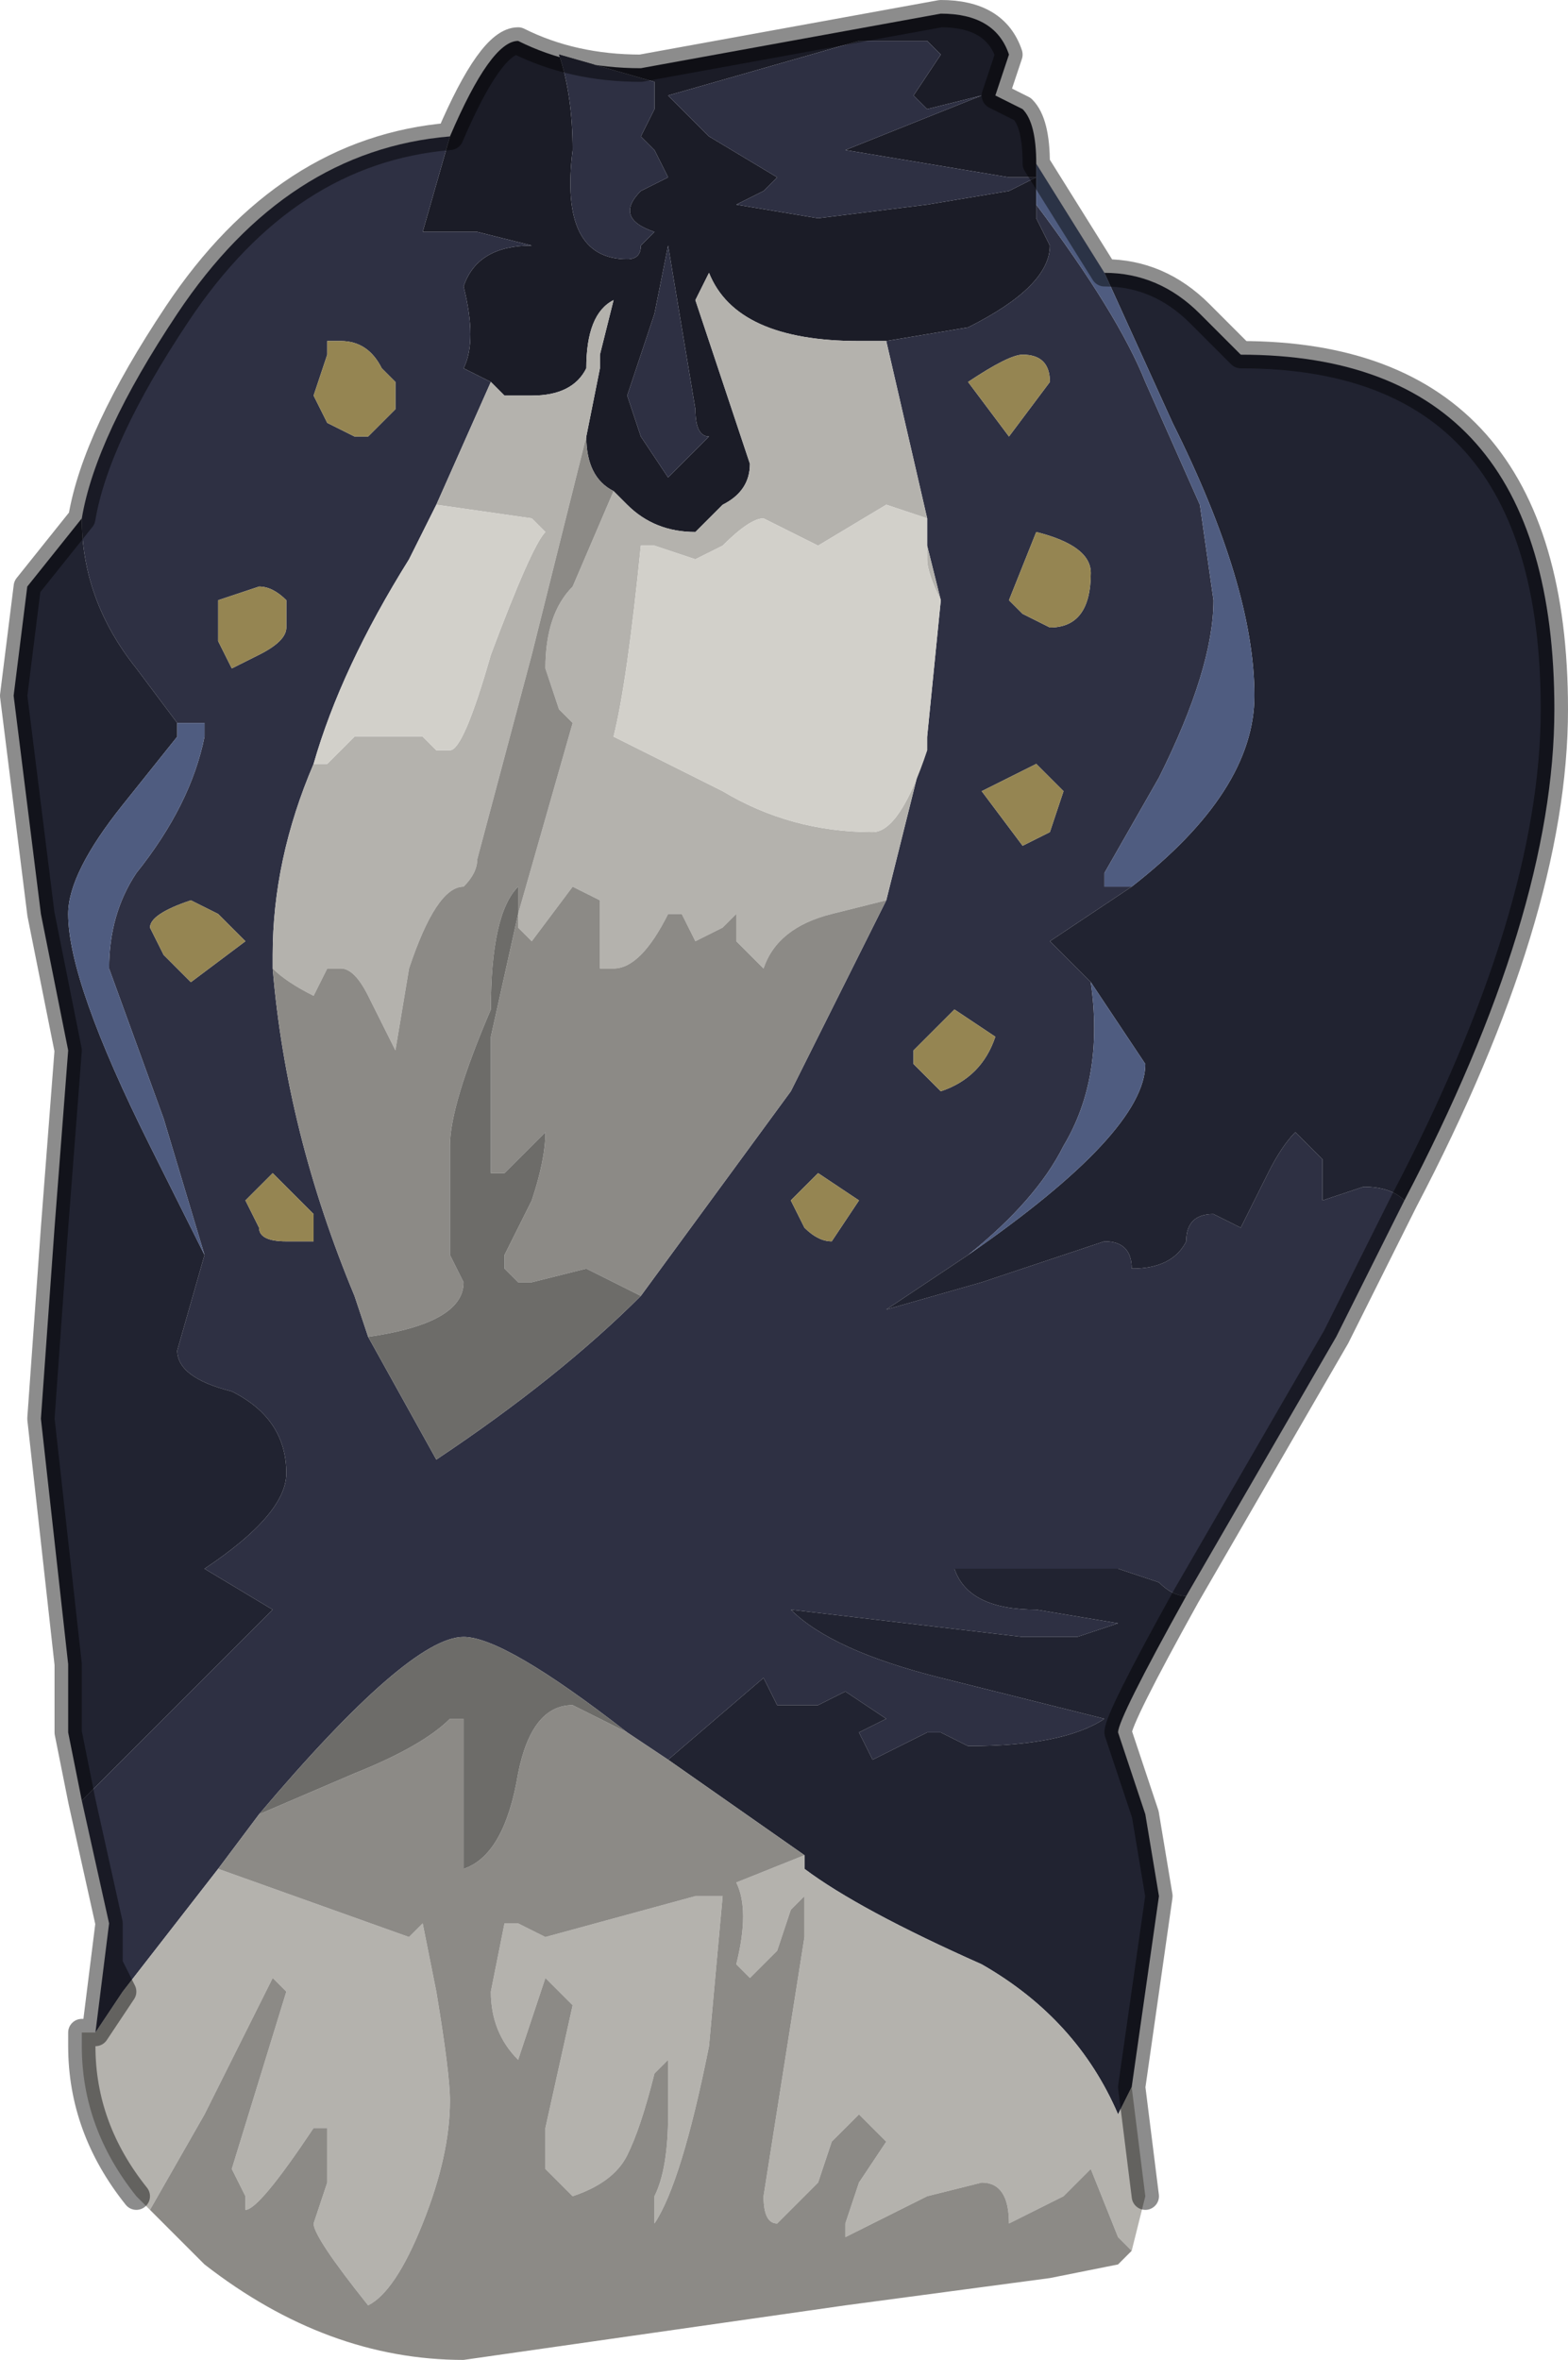 <?xml version="1.0" encoding="UTF-8" standalone="no"?>
<svg xmlns:xlink="http://www.w3.org/1999/xlink" height="8.65px" width="5.75px" xmlns="http://www.w3.org/2000/svg">
  <g transform="matrix(1.0, 0.0, 0.0, 1.0, 2.45, 5.55)">
    <path d="M1.35 -4.9 L1.25 -4.9 1.25 -4.9 0.65 -5.0 0.9 -5.1 1.15 -5.2 1.15 -5.2 0.95 -5.15 0.9 -5.2 1.0 -5.35 0.95 -5.4 0.7 -5.4 0.0 -5.2 0.15 -5.05 0.4 -4.9 0.35 -4.85 0.25 -4.8 0.25 -4.8 0.55 -4.75 0.95 -4.8 1.25 -4.85 1.35 -4.9 1.35 -4.8 1.35 -4.75 1.4 -4.65 Q1.4 -4.5 1.1 -4.35 L0.8 -4.3 0.7 -4.3 Q0.25 -4.3 0.15 -4.55 L0.1 -4.45 0.2 -4.15 0.3 -3.85 Q0.3 -3.75 0.2 -3.7 L0.1 -3.6 Q-0.05 -3.6 -0.15 -3.7 L-0.2 -3.75 Q-0.3 -3.8 -0.3 -3.95 L-0.3 -3.95 -0.25 -4.2 -0.25 -4.25 -0.2 -4.45 -0.2 -4.45 Q-0.3 -4.4 -0.3 -4.2 -0.35 -4.1 -0.5 -4.1 L-0.6 -4.1 -0.65 -4.15 -0.75 -4.2 Q-0.7 -4.3 -0.75 -4.5 -0.7 -4.65 -0.5 -4.65 L-0.7 -4.7 -0.9 -4.7 -0.8 -5.05 Q-0.65 -5.4 -0.55 -5.4 -0.35 -5.3 -0.1 -5.3 L0.45 -5.4 1.0 -5.5 Q1.2 -5.5 1.25 -5.35 L1.2 -5.2 1.3 -5.15 Q1.35 -5.1 1.35 -4.95 L1.35 -4.9 M0.15 -3.95 Q0.1 -3.95 0.1 -4.05 L0.0 -4.65 -0.05 -4.4 -0.15 -4.1 -0.1 -3.95 0.0 -3.8 0.15 -3.95 M-0.05 -5.15 L-0.05 -5.25 -0.4 -5.35 Q-0.35 -5.2 -0.35 -5.0 -0.4 -4.6 -0.15 -4.6 -0.1 -4.6 -0.1 -4.65 L-0.05 -4.7 Q-0.2 -4.75 -0.1 -4.85 L0.0 -4.9 -0.05 -5.0 -0.1 -5.05 -0.05 -5.15" fill="#1b1c27" fill-rule="evenodd" stroke="none"/>
    <path d="M1.35 -4.9 L1.25 -4.85 0.95 -4.8 0.55 -4.75 0.25 -4.8 0.25 -4.8 0.35 -4.85 0.4 -4.9 0.15 -5.05 0.0 -5.2 0.7 -5.4 0.95 -5.4 1.0 -5.35 0.9 -5.2 0.95 -5.15 1.15 -5.2 1.15 -5.2 0.9 -5.1 0.65 -5.0 1.25 -4.9 1.25 -4.9 1.35 -4.9 1.35 -4.9 M-0.8 -5.05 L-0.9 -4.7 -0.7 -4.7 -0.5 -4.65 Q-0.7 -4.65 -0.75 -4.5 -0.7 -4.3 -0.75 -4.2 L-0.65 -4.15 -0.85 -3.7 -0.95 -3.5 Q-1.2 -3.1 -1.3 -2.75 -1.45 -2.4 -1.45 -2.05 L-1.45 -2.0 Q-1.4 -1.4 -1.15 -0.8 L-1.1 -0.65 -0.85 -0.2 Q-0.4 -0.5 -0.1 -0.8 L0.45 -1.55 0.8 -2.25 0.95 -2.85 1.0 -3.35 0.95 -3.55 0.95 -3.65 0.8 -4.3 1.1 -4.35 Q1.4 -4.5 1.4 -4.65 L1.35 -4.75 1.35 -4.8 Q1.65 -4.4 1.75 -4.15 L1.95 -3.7 2.0 -3.35 Q2.0 -3.1 1.8 -2.7 L1.6 -2.35 1.6 -2.3 1.7 -2.3 1.4 -2.1 1.5 -2.0 1.55 -1.95 Q1.6 -1.6 1.45 -1.35 1.35 -1.15 1.1 -0.95 L0.8 -0.75 0.8 -0.75 1.15 -0.85 1.6 -1.0 Q1.7 -1.0 1.7 -0.9 1.85 -0.9 1.9 -1.0 1.9 -1.1 2.0 -1.1 L2.1 -1.05 2.2 -1.25 Q2.25 -1.35 2.3 -1.4 L2.4 -1.3 2.4 -1.15 2.55 -1.2 Q2.65 -1.2 2.7 -1.15 L2.45 -0.65 1.9 0.3 Q1.85 0.3 1.8 0.25 L1.65 0.2 1.05 0.2 Q1.1 0.35 1.35 0.35 L1.65 0.4 1.5 0.45 1.3 0.45 0.45 0.35 Q0.6 0.5 1.0 0.6 L1.6 0.75 Q1.45 0.85 1.1 0.85 L1.0 0.8 0.95 0.8 0.85 0.85 0.75 0.9 0.7 0.8 0.8 0.75 0.65 0.65 0.55 0.7 0.5 0.7 Q0.4 0.7 0.4 0.7 L0.35 0.6 0.0 0.9 -0.15 0.8 Q-0.6 0.45 -0.75 0.45 -0.95 0.45 -1.5 1.1 L-1.5 1.1 -1.65 1.3 -2.0 1.75 -2.1 1.9 -2.05 1.5 -2.15 1.05 -2.0 0.9 -1.45 0.35 -1.7 0.2 Q-1.4 0.0 -1.4 -0.15 -1.4 -0.35 -1.6 -0.45 -1.8 -0.5 -1.8 -0.6 L-1.7 -0.95 -1.7 -0.95 -1.85 -1.45 -2.05 -2.0 Q-2.05 -2.2 -1.95 -2.35 -1.75 -2.6 -1.7 -2.85 L-1.7 -2.9 -1.8 -2.9 -1.95 -3.1 Q-2.15 -3.35 -2.15 -3.65 L-2.15 -3.65 Q-2.1 -3.95 -1.8 -4.4 -1.4 -5.0 -0.8 -5.05 M1.4 -4.15 Q1.4 -4.25 1.3 -4.25 1.25 -4.25 1.1 -4.15 L1.25 -3.95 1.4 -4.15 M0.15 -3.95 L0.0 -3.8 -0.1 -3.95 -0.15 -4.1 -0.05 -4.4 0.0 -4.65 0.1 -4.05 Q0.1 -3.95 0.15 -3.95 M1.35 -2.75 L1.15 -2.65 1.3 -2.45 1.4 -2.5 1.45 -2.65 1.35 -2.75 M1.3 -3.3 L1.4 -3.25 Q1.55 -3.25 1.55 -3.45 1.55 -3.55 1.35 -3.6 L1.25 -3.35 1.3 -3.3 M1.2 -1.75 L1.05 -1.85 0.95 -1.75 0.9 -1.7 0.9 -1.65 1.0 -1.55 Q1.15 -1.6 1.2 -1.75 M0.5 -1.05 Q0.55 -1.0 0.6 -1.0 L0.7 -1.15 0.55 -1.25 0.45 -1.15 0.5 -1.05 M-0.05 -5.15 L-0.1 -5.05 -0.05 -5.0 0.0 -4.9 -0.1 -4.85 Q-0.2 -4.75 -0.05 -4.7 L-0.1 -4.65 Q-0.1 -4.6 -0.15 -4.6 -0.4 -4.6 -0.35 -5.0 -0.35 -5.2 -0.4 -5.35 L-0.05 -5.25 -0.05 -5.15 M-1.0 -4.05 L-1.0 -4.15 -1.05 -4.2 Q-1.1 -4.3 -1.2 -4.3 L-1.2 -4.3 -1.25 -4.3 -1.25 -4.25 -1.3 -4.1 -1.3 -4.1 -1.25 -4.0 -1.15 -3.95 -1.1 -3.95 -1.0 -4.05 M-1.4 -3.35 Q-1.45 -3.4 -1.5 -3.4 L-1.65 -3.35 -1.65 -3.2 -1.6 -3.1 -1.6 -3.1 -1.5 -3.15 Q-1.4 -3.2 -1.4 -3.25 L-1.4 -3.35 M-1.3 -1.1 L-1.45 -1.25 -1.55 -1.15 -1.5 -1.05 Q-1.5 -1.0 -1.4 -1.0 L-1.3 -1.0 -1.3 -1.1 M-1.55 -2.1 L-1.65 -2.2 -1.75 -2.25 Q-1.9 -2.2 -1.9 -2.15 L-1.85 -2.05 -1.75 -1.95 -1.55 -2.1 M-2.05 1.5 L-2.05 1.65 -2.0 1.75 -2.05 1.65 -2.05 1.5" fill="#2e3043" fill-rule="evenodd" stroke="none"/>
    <path d="M1.6 -4.55 Q1.8 -4.55 1.95 -4.4 L2.1 -4.25 Q3.25 -4.25 3.25 -2.95 3.25 -2.2 2.7 -1.15 2.65 -1.2 2.55 -1.2 L2.4 -1.15 2.4 -1.3 2.3 -1.4 Q2.25 -1.35 2.2 -1.25 L2.1 -1.05 2.0 -1.1 Q1.9 -1.1 1.9 -1.0 1.85 -0.9 1.7 -0.9 1.7 -1.0 1.6 -1.0 L1.15 -0.85 0.8 -0.75 0.8 -0.75 1.1 -0.95 Q1.75 -1.4 1.75 -1.65 L1.55 -1.95 1.5 -2.0 1.4 -2.1 1.7 -2.3 Q2.15 -2.65 2.15 -3.0 2.15 -3.4 1.85 -4.0 L1.6 -4.55 M1.9 0.3 Q1.65 0.75 1.65 0.8 L1.75 1.1 1.8 1.4 1.75 1.75 1.7 2.1 1.65 2.2 Q1.5 1.85 1.15 1.65 0.7 1.45 0.5 1.3 L0.5 1.25 0.0 0.9 0.35 0.6 0.4 0.7 Q0.4 0.7 0.5 0.7 L0.55 0.7 0.65 0.65 0.8 0.75 0.7 0.8 0.75 0.9 0.85 0.85 0.95 0.8 1.0 0.8 1.1 0.85 Q1.45 0.85 1.6 0.75 L1.0 0.6 Q0.6 0.5 0.45 0.35 L1.3 0.45 1.5 0.45 1.65 0.4 1.35 0.35 Q1.1 0.35 1.05 0.2 L1.65 0.2 1.8 0.25 Q1.85 0.3 1.9 0.3 M-2.15 1.05 L-2.2 0.8 -2.2 0.55 -2.3 -0.35 -2.25 -1.05 -2.2 -1.7 -2.3 -2.2 -2.4 -3.0 -2.35 -3.4 -2.15 -3.65 -2.15 -3.65 Q-2.15 -3.35 -1.95 -3.1 L-1.8 -2.9 -1.8 -2.85 -2.0 -2.6 Q-2.2 -2.35 -2.2 -2.2 -2.2 -1.95 -1.9 -1.35 L-1.7 -0.95 -1.8 -0.6 Q-1.8 -0.5 -1.6 -0.45 -1.4 -0.35 -1.4 -0.15 -1.4 0.0 -1.7 0.2 L-1.45 0.35 -2.0 0.9 -2.15 1.05" fill="#212331" fill-rule="evenodd" stroke="none"/>
    <path d="M1.35 -4.9 L1.35 -4.95 1.6 -4.55 1.85 -4.0 Q2.15 -3.4 2.15 -3.0 2.15 -2.65 1.7 -2.3 L1.6 -2.3 1.6 -2.35 1.8 -2.7 Q2.0 -3.1 2.0 -3.35 L1.95 -3.7 1.75 -4.15 Q1.65 -4.4 1.35 -4.8 L1.35 -4.9 1.35 -4.9 M1.55 -1.95 L1.75 -1.65 Q1.75 -1.4 1.1 -0.95 1.35 -1.15 1.45 -1.35 1.6 -1.6 1.55 -1.95 M-1.7 -0.95 L-1.9 -1.35 Q-2.2 -1.95 -2.2 -2.2 -2.2 -2.35 -2.0 -2.6 L-1.8 -2.85 -1.8 -2.9 -1.7 -2.9 -1.7 -2.85 Q-1.75 -2.6 -1.95 -2.35 -2.05 -2.2 -2.05 -2.0 L-1.85 -1.45 -1.7 -0.95 -1.7 -0.95" fill="#4f5c80" fill-rule="evenodd" stroke="none"/>
    <path d="M1.4 -4.15 L1.25 -3.95 1.1 -4.15 Q1.25 -4.25 1.3 -4.25 1.4 -4.25 1.4 -4.15 M1.3 -3.3 L1.25 -3.35 1.35 -3.6 Q1.55 -3.55 1.55 -3.45 1.55 -3.25 1.4 -3.25 L1.3 -3.3 M1.35 -2.75 L1.45 -2.65 1.4 -2.5 1.3 -2.45 1.15 -2.65 1.35 -2.75 M1.2 -1.75 Q1.15 -1.6 1.0 -1.55 L0.9 -1.65 0.9 -1.7 0.95 -1.75 1.05 -1.85 1.2 -1.75 M0.5 -1.05 L0.45 -1.15 0.55 -1.25 0.7 -1.15 0.6 -1.0 Q0.55 -1.0 0.5 -1.05 M-1.0 -4.05 L-1.1 -3.95 -1.15 -3.95 -1.25 -4.0 -1.3 -4.1 -1.3 -4.1 -1.25 -4.25 -1.25 -4.3 -1.2 -4.3 -1.2 -4.3 Q-1.1 -4.3 -1.05 -4.2 L-1.0 -4.15 -1.0 -4.05 M-1.4 -3.35 L-1.4 -3.25 Q-1.4 -3.2 -1.5 -3.15 L-1.6 -3.1 -1.6 -3.1 -1.65 -3.2 -1.65 -3.35 -1.5 -3.4 Q-1.45 -3.4 -1.4 -3.35 M-1.55 -2.1 L-1.75 -1.95 -1.85 -2.05 -1.9 -2.15 Q-1.9 -2.2 -1.75 -2.25 L-1.65 -2.2 -1.55 -2.1 M-1.3 -1.1 L-1.3 -1.0 -1.4 -1.0 Q-1.5 -1.0 -1.5 -1.05 L-1.55 -1.15 -1.45 -1.25 -1.3 -1.1" fill="#958552" fill-rule="evenodd" stroke="none"/>
    <path d="M-0.65 -4.15 L-0.6 -4.1 -0.5 -4.1 Q-0.35 -4.1 -0.3 -4.2 -0.3 -4.4 -0.2 -4.45 L-0.2 -4.45 -0.25 -4.25 -0.25 -4.2 -0.3 -3.95 -0.5 -3.15 -0.7 -2.4 Q-0.7 -2.35 -0.75 -2.3 -0.85 -2.3 -0.95 -2.0 L-1.0 -1.7 -1.1 -1.9 Q-1.15 -2.0 -1.2 -2.0 L-1.25 -2.0 -1.3 -1.9 Q-1.4 -1.95 -1.45 -2.0 L-1.45 -2.05 Q-1.45 -2.4 -1.3 -2.75 L-1.25 -2.75 -1.15 -2.85 -0.9 -2.85 -0.85 -2.8 Q-0.85 -2.8 -0.8 -2.8 -0.75 -2.8 -0.65 -3.15 -0.5 -3.55 -0.45 -3.6 -0.45 -3.6 -0.5 -3.65 L-0.85 -3.7 -0.65 -4.15 M-0.2 -3.75 L-0.15 -3.7 Q-0.05 -3.6 0.1 -3.6 L0.2 -3.7 Q0.3 -3.75 0.3 -3.85 L0.2 -4.15 0.1 -4.45 0.15 -4.55 Q0.25 -4.3 0.7 -4.3 L0.8 -4.3 0.95 -3.65 0.8 -3.7 0.55 -3.55 0.35 -3.65 Q0.3 -3.65 0.2 -3.55 L0.1 -3.5 -0.05 -3.55 -0.1 -3.55 Q-0.15 -3.05 -0.2 -2.85 L0.2 -2.65 Q0.45 -2.5 0.75 -2.5 0.85 -2.5 0.95 -2.8 L0.95 -2.85 0.8 -2.25 0.6 -2.2 Q0.4 -2.15 0.35 -2.0 L0.25 -2.1 0.25 -2.2 0.2 -2.15 0.1 -2.1 0.05 -2.2 0.0 -2.2 Q-0.1 -2.0 -0.2 -2.0 L-0.25 -2.0 -0.25 -2.05 Q-0.25 -2.1 -0.25 -2.25 L-0.35 -2.3 -0.5 -2.1 -0.55 -2.15 -0.55 -2.2 -0.45 -2.55 -0.35 -2.9 -0.4 -2.95 -0.45 -3.1 Q-0.45 -3.3 -0.35 -3.4 L-0.2 -3.75 M1.7 2.1 L1.75 2.5 1.7 2.7 1.65 2.65 1.55 2.4 1.45 2.5 1.25 2.6 Q1.25 2.45 1.15 2.45 L0.95 2.5 0.65 2.65 0.65 2.6 0.7 2.45 0.8 2.3 0.75 2.25 0.7 2.2 0.65 2.25 0.6 2.3 0.55 2.45 0.4 2.6 Q0.35 2.6 0.35 2.5 L0.5 1.55 0.5 1.4 0.45 1.45 0.4 1.6 0.3 1.7 0.25 1.65 Q0.3 1.45 0.25 1.35 L0.5 1.25 0.5 1.3 Q0.7 1.45 1.15 1.65 1.5 1.85 1.65 2.2 L1.7 2.1 M-1.9 2.55 L-1.95 2.5 Q-2.15 2.25 -2.15 1.95 L-2.15 1.9 -2.1 1.9 -2.0 1.75 -1.65 1.3 -0.95 1.55 -0.9 1.5 -0.85 1.75 Q-0.8 2.05 -0.8 2.15 -0.8 2.35 -0.9 2.6 -1.0 2.85 -1.1 2.9 -1.3 2.65 -1.3 2.6 L-1.25 2.45 -1.25 2.25 -1.3 2.25 Q-1.5 2.55 -1.55 2.55 L-1.55 2.5 -1.6 2.4 -1.4 1.75 -1.45 1.7 -1.7 2.2 -1.9 2.55 M1.0 -3.35 Q0.95 -3.45 0.95 -3.5 L0.95 -3.55 1.0 -3.35 M0.2 1.4 L0.15 1.95 Q0.05 2.45 -0.05 2.6 L-0.05 2.5 Q0.0 2.4 0.0 2.2 L0.0 2.0 -0.05 2.05 Q-0.1 2.25 -0.15 2.35 -0.2 2.45 -0.35 2.5 L-0.45 2.4 -0.45 2.25 -0.35 1.8 -0.45 1.7 -0.5 1.85 -0.55 2.0 Q-0.65 1.9 -0.65 1.75 L-0.6 1.5 -0.55 1.5 -0.45 1.55 0.1 1.4 0.2 1.4 M-0.55 -2.2 L-0.55 -2.2" fill="#b4b2ad" fill-rule="evenodd" stroke="none"/>
    <path d="M0.95 -3.55 L0.95 -3.5 Q0.95 -3.45 1.0 -3.35 L0.95 -2.85 0.95 -2.8 Q0.85 -2.5 0.75 -2.5 0.45 -2.5 0.2 -2.65 L-0.2 -2.85 Q-0.15 -3.05 -0.1 -3.55 L-0.05 -3.55 0.1 -3.5 0.2 -3.55 Q0.3 -3.65 0.35 -3.65 L0.55 -3.55 0.8 -3.7 0.95 -3.65 0.95 -3.55 M-0.85 -3.7 L-0.5 -3.65 Q-0.45 -3.6 -0.45 -3.6 -0.5 -3.55 -0.65 -3.15 -0.75 -2.8 -0.8 -2.8 -0.85 -2.8 -0.85 -2.8 L-0.9 -2.85 -1.15 -2.85 -1.25 -2.75 -1.3 -2.75 Q-1.2 -3.1 -0.95 -3.5 L-0.85 -3.7" fill="#d2d0ca" fill-rule="evenodd" stroke="none"/>
    <path d="M-0.3 -3.95 L-0.3 -3.95 Q-0.3 -3.8 -0.2 -3.75 L-0.35 -3.4 Q-0.45 -3.3 -0.45 -3.1 L-0.4 -2.95 -0.35 -2.9 -0.45 -2.55 -0.55 -2.2 Q-0.55 -2.3 -0.55 -2.3 -0.65 -2.2 -0.65 -1.85 -0.8 -1.5 -0.8 -1.35 L-0.8 -0.95 -0.75 -0.85 Q-0.75 -0.7 -1.1 -0.65 L-1.15 -0.8 Q-1.4 -1.4 -1.45 -2.0 -1.4 -1.95 -1.3 -1.9 L-1.25 -2.0 -1.2 -2.0 Q-1.15 -2.0 -1.1 -1.9 L-1.0 -1.7 -0.95 -2.0 Q-0.85 -2.3 -0.75 -2.3 -0.7 -2.35 -0.7 -2.4 L-0.5 -3.15 -0.3 -3.95 M1.7 2.7 L1.65 2.75 1.4 2.8 0.65 2.9 -0.4 3.05 -0.75 3.1 Q-1.25 3.1 -1.7 2.75 L-1.9 2.55 -1.7 2.2 -1.45 1.7 -1.4 1.75 -1.6 2.4 -1.55 2.5 -1.55 2.55 Q-1.5 2.55 -1.3 2.25 L-1.25 2.25 -1.25 2.45 -1.3 2.6 Q-1.3 2.65 -1.1 2.9 -1.0 2.85 -0.9 2.6 -0.8 2.35 -0.8 2.15 -0.8 2.05 -0.85 1.75 L-0.9 1.5 -0.95 1.55 -1.65 1.3 -1.5 1.1 -1.5 1.1 -1.15 0.95 Q-0.9 0.85 -0.8 0.75 L-0.75 0.75 -0.75 1.3 Q-0.6 1.25 -0.55 0.95 -0.5 0.7 -0.35 0.7 L-0.15 0.8 0.0 0.9 0.5 1.25 0.25 1.35 Q0.3 1.45 0.25 1.65 L0.3 1.7 0.4 1.6 0.45 1.45 0.5 1.4 0.5 1.55 0.35 2.5 Q0.35 2.6 0.4 2.6 L0.55 2.45 0.6 2.3 0.65 2.25 0.7 2.2 0.75 2.25 0.8 2.3 0.7 2.45 0.65 2.6 0.65 2.65 0.95 2.5 1.15 2.45 Q1.25 2.45 1.25 2.6 L1.45 2.5 1.55 2.4 1.65 2.65 1.7 2.7 M-0.55 -2.2 L-0.55 -2.15 -0.5 -2.1 -0.35 -2.3 -0.25 -2.25 Q-0.25 -2.1 -0.25 -2.05 L-0.25 -2.0 -0.2 -2.0 Q-0.1 -2.0 0.0 -2.2 L0.05 -2.2 0.1 -2.1 0.2 -2.15 0.25 -2.2 0.25 -2.1 0.35 -2.0 Q0.4 -2.15 0.6 -2.2 L0.8 -2.25 0.45 -1.55 -0.1 -0.8 -0.3 -0.9 -0.5 -0.85 Q-0.6 -0.85 -0.55 -0.85 L-0.6 -0.9 -0.6 -0.95 -0.5 -1.15 Q-0.45 -1.3 -0.45 -1.4 L-0.6 -1.25 -0.65 -1.25 -0.65 -1.75 -0.55 -2.2 M0.2 1.4 L0.1 1.4 -0.45 1.55 -0.55 1.5 -0.6 1.5 -0.65 1.75 Q-0.65 1.9 -0.55 2.0 L-0.5 1.85 -0.45 1.7 -0.35 1.8 -0.45 2.25 -0.45 2.4 -0.35 2.5 Q-0.2 2.45 -0.15 2.35 -0.1 2.25 -0.05 2.05 L0.0 2.0 0.0 2.2 Q0.0 2.4 -0.05 2.5 L-0.05 2.6 Q0.05 2.45 0.15 1.95 L0.2 1.4" fill="#8c8a86" fill-rule="evenodd" stroke="none"/>
    <path d="M-0.55 -2.2 L-0.65 -1.75 -0.65 -1.25 -0.6 -1.25 -0.45 -1.4 Q-0.45 -1.3 -0.5 -1.15 L-0.6 -0.95 -0.6 -0.9 -0.55 -0.85 Q-0.6 -0.85 -0.5 -0.85 L-0.3 -0.9 -0.1 -0.8 Q-0.4 -0.5 -0.85 -0.2 L-1.1 -0.65 Q-0.75 -0.7 -0.75 -0.85 L-0.8 -0.95 -0.8 -1.35 Q-0.8 -1.5 -0.65 -1.85 -0.65 -2.2 -0.55 -2.3 -0.55 -2.3 -0.55 -2.2 L-0.55 -2.2 M-0.15 0.8 L-0.35 0.7 Q-0.5 0.7 -0.55 0.95 -0.6 1.25 -0.75 1.3 L-0.75 0.75 -0.8 0.75 Q-0.9 0.85 -1.15 0.95 L-1.5 1.1 Q-0.95 0.45 -0.75 0.45 -0.6 0.45 -0.15 0.8" fill="#6d6c69" fill-rule="evenodd" stroke="none"/>
    <path d="M1.35 -4.95 Q1.35 -5.1 1.3 -5.15 L1.2 -5.2 1.25 -5.35 Q1.2 -5.5 1.0 -5.5 L0.45 -5.4 -0.1 -5.3 Q-0.35 -5.3 -0.55 -5.4 -0.65 -5.4 -0.8 -5.05 -1.4 -5.0 -1.8 -4.4 -2.1 -3.95 -2.15 -3.65 L-2.35 -3.4 -2.4 -3.0 -2.3 -2.2 -2.2 -1.7 -2.25 -1.05 -2.3 -0.35 -2.2 0.55 -2.2 0.8 -2.15 1.05 -2.05 1.5 -2.1 1.9 -2.15 1.9 -2.15 1.95 Q-2.15 2.25 -1.95 2.5 M2.7 -1.15 Q3.25 -2.2 3.25 -2.95 3.25 -4.25 2.1 -4.25 L1.95 -4.4 Q1.8 -4.55 1.6 -4.55 L1.35 -4.95 M2.7 -1.15 L2.45 -0.65 1.9 0.3 Q1.65 0.75 1.65 0.8 L1.75 1.1 1.8 1.4 1.75 1.75 1.7 2.1 1.75 2.5 M-2.0 1.75 L-2.1 1.9 M-2.0 1.75 L-2.05 1.65 -2.05 1.5" fill="none" stroke="#000000" stroke-linecap="round" stroke-linejoin="round" stroke-opacity="0.451" stroke-width="0.1"/>
  </g>
</svg>
